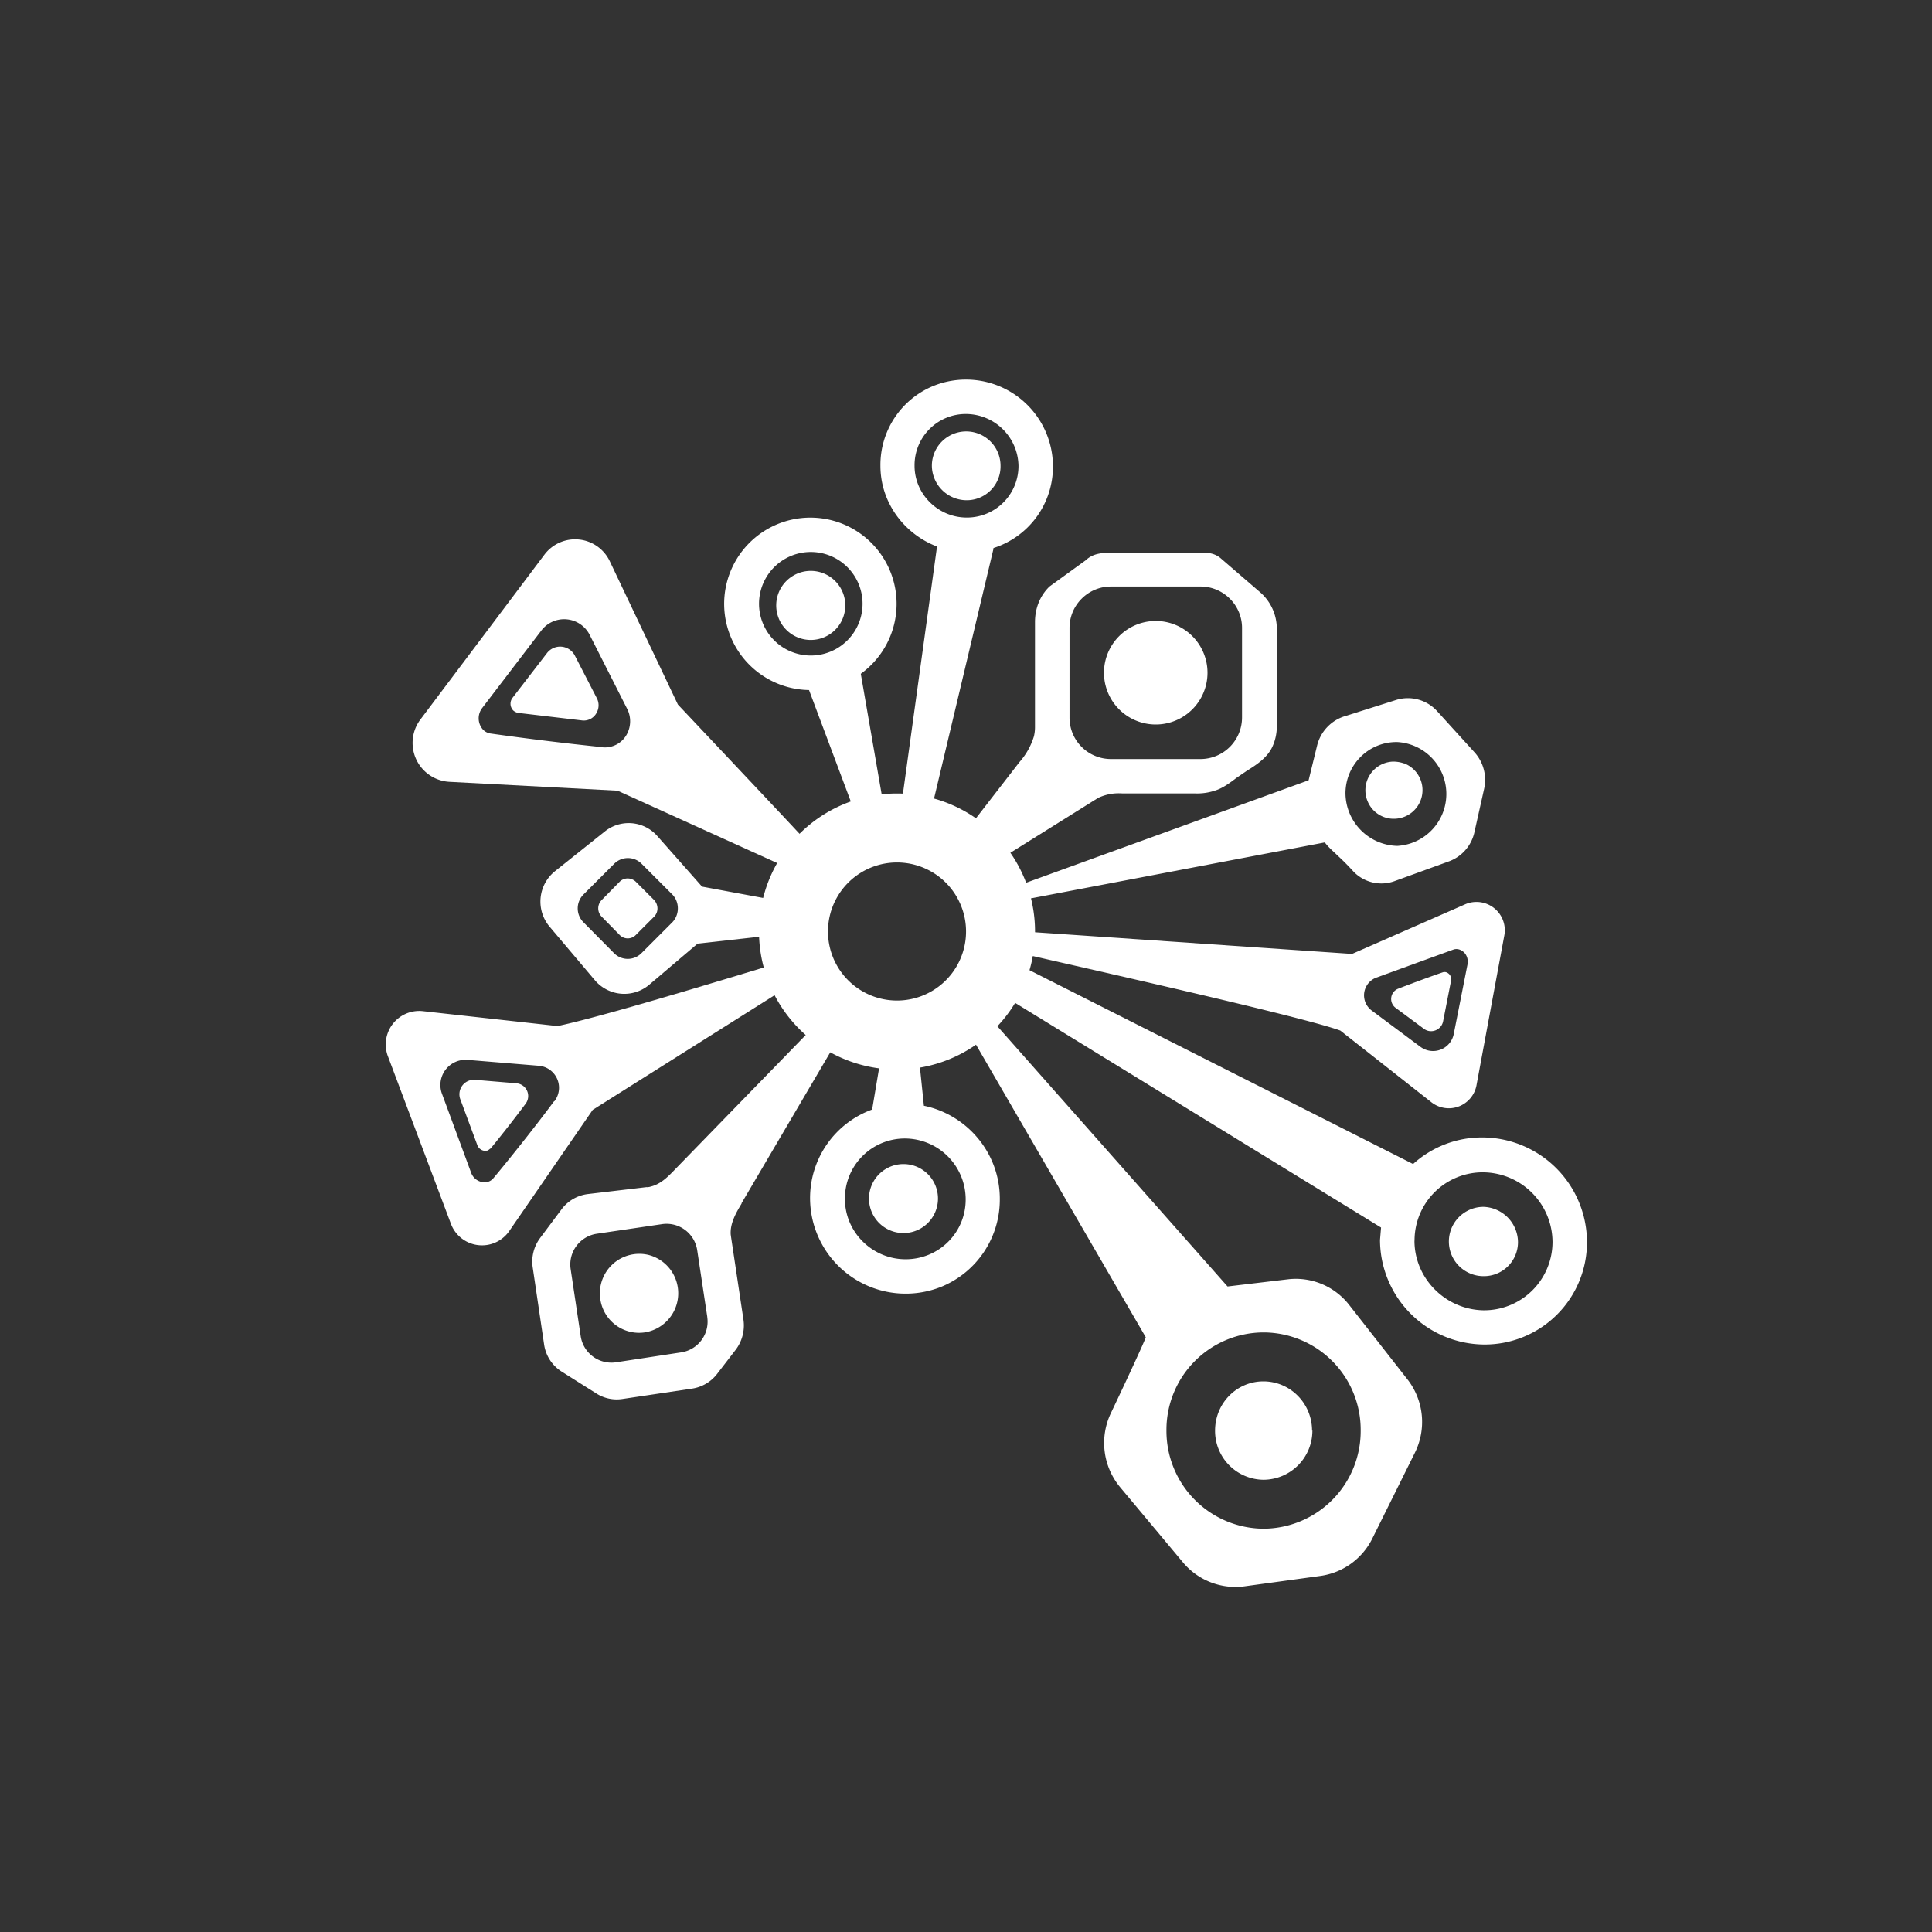 <svg xmlns="http://www.w3.org/2000/svg" width="24" height="24" fill="none" viewBox="0 0 24 24"><rect x="0" y="0" width="24" height="24" fill="#333333" stroke="none"/><path fill="#fff" fill-rule="evenodd" d="M8.421 8.752c.566.6 1.71 1.812 1.728 1.842l-.206.258-2.272-1.03-2.09-.11a.484.484 0 0 1-.357-.776L6.763 6.89a.477.477 0 0 1 .814.086zm-.934.53q-.698-.072-1.393-.17a.16.16 0 0 1-.111-.07.21.21 0 0 1 .004-.243l.733-.96a.356.356 0 0 1 .609.055l.467.922a.34.34 0 0 1 0 .287.31.31 0 0 1-.313.18zM6.43 8.855l.805.095a.18.18 0 0 0 .18-.103.19.19 0 0 0 0-.172l-.274-.531a.206.206 0 0 0-.347-.03l-.429.557a.12.12 0 0 0 0 .142c.013.02.039.034.065.042" clip-rule="evenodd"/><path fill="#fff" d="M6.09 14.272c.073-.086.287-.356.437-.558a.159.159 0 0 0-.111-.257l-.515-.043a.18.18 0 0 0-.18.249l.21.566a.11.11 0 0 0 .1.068c.025 0 .042-.013.06-.03z"/><path fill="#fff" fill-rule="evenodd" d="M6.926 12.746c.698-.146 2.828-.815 2.863-.815l.09.27-2.516 1.586-1.033 1.5a.412.412 0 0 1-.729-.086l-.78-2.074a.416.416 0 0 1 .433-.566zm-.043.934c-.257.347-.63.81-.754.956a.14.14 0 0 1-.103.051.18.18 0 0 1-.172-.115l-.364-.986a.313.313 0 0 1 .317-.42l.883.073a.274.274 0 0 1 .197.441z" clip-rule="evenodd"/><path fill="#fff" d="M17.927 12.077c-.09.03-.364.129-.561.206a.137.137 0 0 0-.03.236l.347.257c.09.073.223.021.244-.09l.099-.506a.09.09 0 0 0-.043-.094.07.07 0 0 0-.056-.009"/><path fill="#fff" fill-rule="evenodd" d="M16.65 12.802c-.566-.206-4.144-.99-4.166-1.008l.052-.235 4.26.291 1.406-.617a.352.352 0 0 1 .484.394l-.343 1.847a.35.35 0 0 1-.566.215zm.442-.656.968-.352a.12.12 0 0 1 .094.013c.056.03.086.095.078.163l-.172.87a.262.262 0 0 1-.416.163l-.604-.45a.235.235 0 0 1 .052-.407M12.664 9.467a.86.86 0 0 0 .18-.321.5.5 0 0 0 .013-.112V7.727c0-.167.06-.325.18-.441l.45-.326c.103-.098.232-.094.373-.094h.986c.115-.004.227-.009.317.068l.493.425a.6.6 0 0 1 .205.45V9.02a.6.6 0 0 1-.05.245c-.06.141-.194.231-.327.313l-.124.085c-.086.065-.171.129-.27.159a.7.7 0 0 1-.244.034h-.905a.6.6 0 0 0-.3.056l-1.508.943-.291-.326zm.622-1.667c0-.283.231-.514.514-.514h1.114c.283 0 .515.231.515.514v1.114a.516.516 0 0 1-.515.515H13.8a.514.514 0 0 1-.514-.515zM15 8.357a.643.643 0 1 1-1.286 0 .643.643 0 0 1 1.286 0M9.214 14.949c-.073.12-.145.248-.137.385l.004.03.155 1.033a.5.5 0 0 1-.099.373l-.231.3a.48.48 0 0 1-.309.18l-.866.129a.47.47 0 0 1-.317-.065l-.441-.278a.48.48 0 0 1-.214-.335l-.142-.96a.49.49 0 0 1 .094-.364l.266-.356a.48.48 0 0 1 .326-.188l.728-.086q.026.002.056-.008c.12-.03.21-.12.296-.21l2.031-2.088.185.146L9.21 14.95zm-.428 1.414a.386.386 0 0 1-.326.437l-.814.124a.386.386 0 0 1-.433-.33l-.124-.827a.386.386 0 0 1 .325-.441l.815-.12a.385.385 0 0 1 .432.325l.125.828zm-1.329-.227a.49.49 0 0 1 .599-.547.492.492 0 0 1-.05.963.486.486 0 0 1-.549-.416M10.693 8.37a1.071 1.071 0 1 0-.643.202l.626 1.67.334-.042zm-.621-.227a.643.643 0 1 0 0-1.286.643.643 0 0 0 0 1.286M10.5 7.5a.429.429 0 1 1-.857 0 .429.429 0 0 1 .857 0M10.834 13.783a1.17 1.17 0 0 0-.771 1.11 1.188 1.188 0 0 0 1.637 1.089 1.17 1.17 0 0 0 .72-1.09c0-.57-.407-1.045-.943-1.156l-.111-1.076-.335-.047zm.408.36a.744.744 0 0 0-.746.75c0 .416.343.75.754.75.416 0 .75-.334.746-.75a.757.757 0 0 0-.755-.75m-.446.746a.428.428 0 1 1 .857 0 .428.428 0 0 1-.857 0" clip-rule="evenodd"/><path fill="#fff" d="M12.429 5.786a.42.42 0 0 1-.42.428.433.433 0 0 1-.433-.428.426.426 0 1 1 .853 0"/><path fill="#fff" fill-rule="evenodd" d="M12.334 6.81a1.06 1.06 0 0 0 .746-1.024 1.08 1.08 0 0 0-1.489-.99 1.06 1.06 0 0 0-.654.99c0 .458.296.848.703 1.003l-.497 3.604.326.09.874-3.673zm-.325-.381a.64.64 0 0 0 .643-.643.655.655 0 0 0-.652-.643.636.636 0 0 0-.639.643c0 .356.296.643.648.643" clip-rule="evenodd"/><path fill="#fff" d="M18.429 15.853a.43.43 0 0 1 0-.861.443.443 0 0 1 .428.437.423.423 0 0 1-.428.424"/><path fill="#fff" fill-rule="evenodd" d="M17.143 15.399a1.303 1.303 0 0 0 1.286 1.303 1.27 1.27 0 0 0 1.285-1.273 1.303 1.303 0 0 0-1.285-1.299 1.27 1.27 0 0 0-.875.33l-5.207-2.631-.205.342 5.014 3.078-.013.154zm.428.013c0 .47.386.857.858.865a.85.85 0 0 0 .857-.848.87.87 0 0 0-.857-.866.847.847 0 0 0-.857.848" clip-rule="evenodd"/><path fill="#fff" d="M14.233 16.612c-.009.038-.227.51-.433.942a.86.86 0 0 0 .116.922l.788.943a.85.85 0 0 0 .755.287l.942-.129a.85.85 0 0 0 .643-.458l.532-1.072a.86.86 0 0 0-.086-.904l-.728-.93a.84.84 0 0 0-.755-.322l-.758.09-3.279-3.707-.129.215zm2.67 1.157a1.213 1.213 0 0 1-1.204 1.221 1.214 1.214 0 0 1-1.209-1.217 1.21 1.21 0 0 1 1.209-1.221 1.21 1.21 0 0 1 1.204 1.22zm-.6 0a.61.61 0 0 1-.604.613.607.607 0 0 1-.605-.61c0-.342.27-.612.6-.612.335 0 .605.274.605.613zM16.603 10.616c.051.047.116.107.206.206a.48.48 0 0 0 .514.124L18 10.7a.5.5 0 0 0 .313-.35l.124-.554a.51.51 0 0 0-.116-.446l-.467-.514a.49.49 0 0 0-.51-.141l-.651.206a.51.51 0 0 0-.33.355l-.107.437-3.934 1.427.085.116 4.05-.771c.043.056.086.094.146.15m.754-1.397a.646.646 0 0 1 0 1.29.66.66 0 0 1-.643-.652c0-.355.288-.643.643-.638m.086.265a.356.356 0 0 1-.117.688.35.35 0 0 1-.334-.21.356.356 0 0 1 .31-.5.4.4 0 0 1 .137.022zM6.831 11.516l.558.66a.48.48 0 0 0 .672.06l.605-.514 1.243-.138.042-.342-1.23-.228-.557-.63a.474.474 0 0 0-.651-.055l-.617.492a.484.484 0 0 0-.065.695m.416-.06a.244.244 0 0 1 0-.343l.386-.386a.24.24 0 0 1 .334 0l.386.386c.09.094.09.248 0 .343l-.386.386a.24.24 0 0 1-.338 0zm.227-.069a.146.146 0 0 1 0-.206l.223-.227a.14.14 0 0 1 .156-.03.14.14 0 0 1 .046.03l.227.227c.055.06.055.15 0 .206l-.227.227a.14.14 0 0 1-.202 0z"/><path fill="#fff" fill-rule="evenodd" d="M11.143 13.286a1.714 1.714 0 1 0 0-3.429 1.714 1.714 0 0 0 0 3.429m0-.857a.857.857 0 1 0 0-1.715.857.857 0 0 0 0 1.715" clip-rule="evenodd"/></svg>